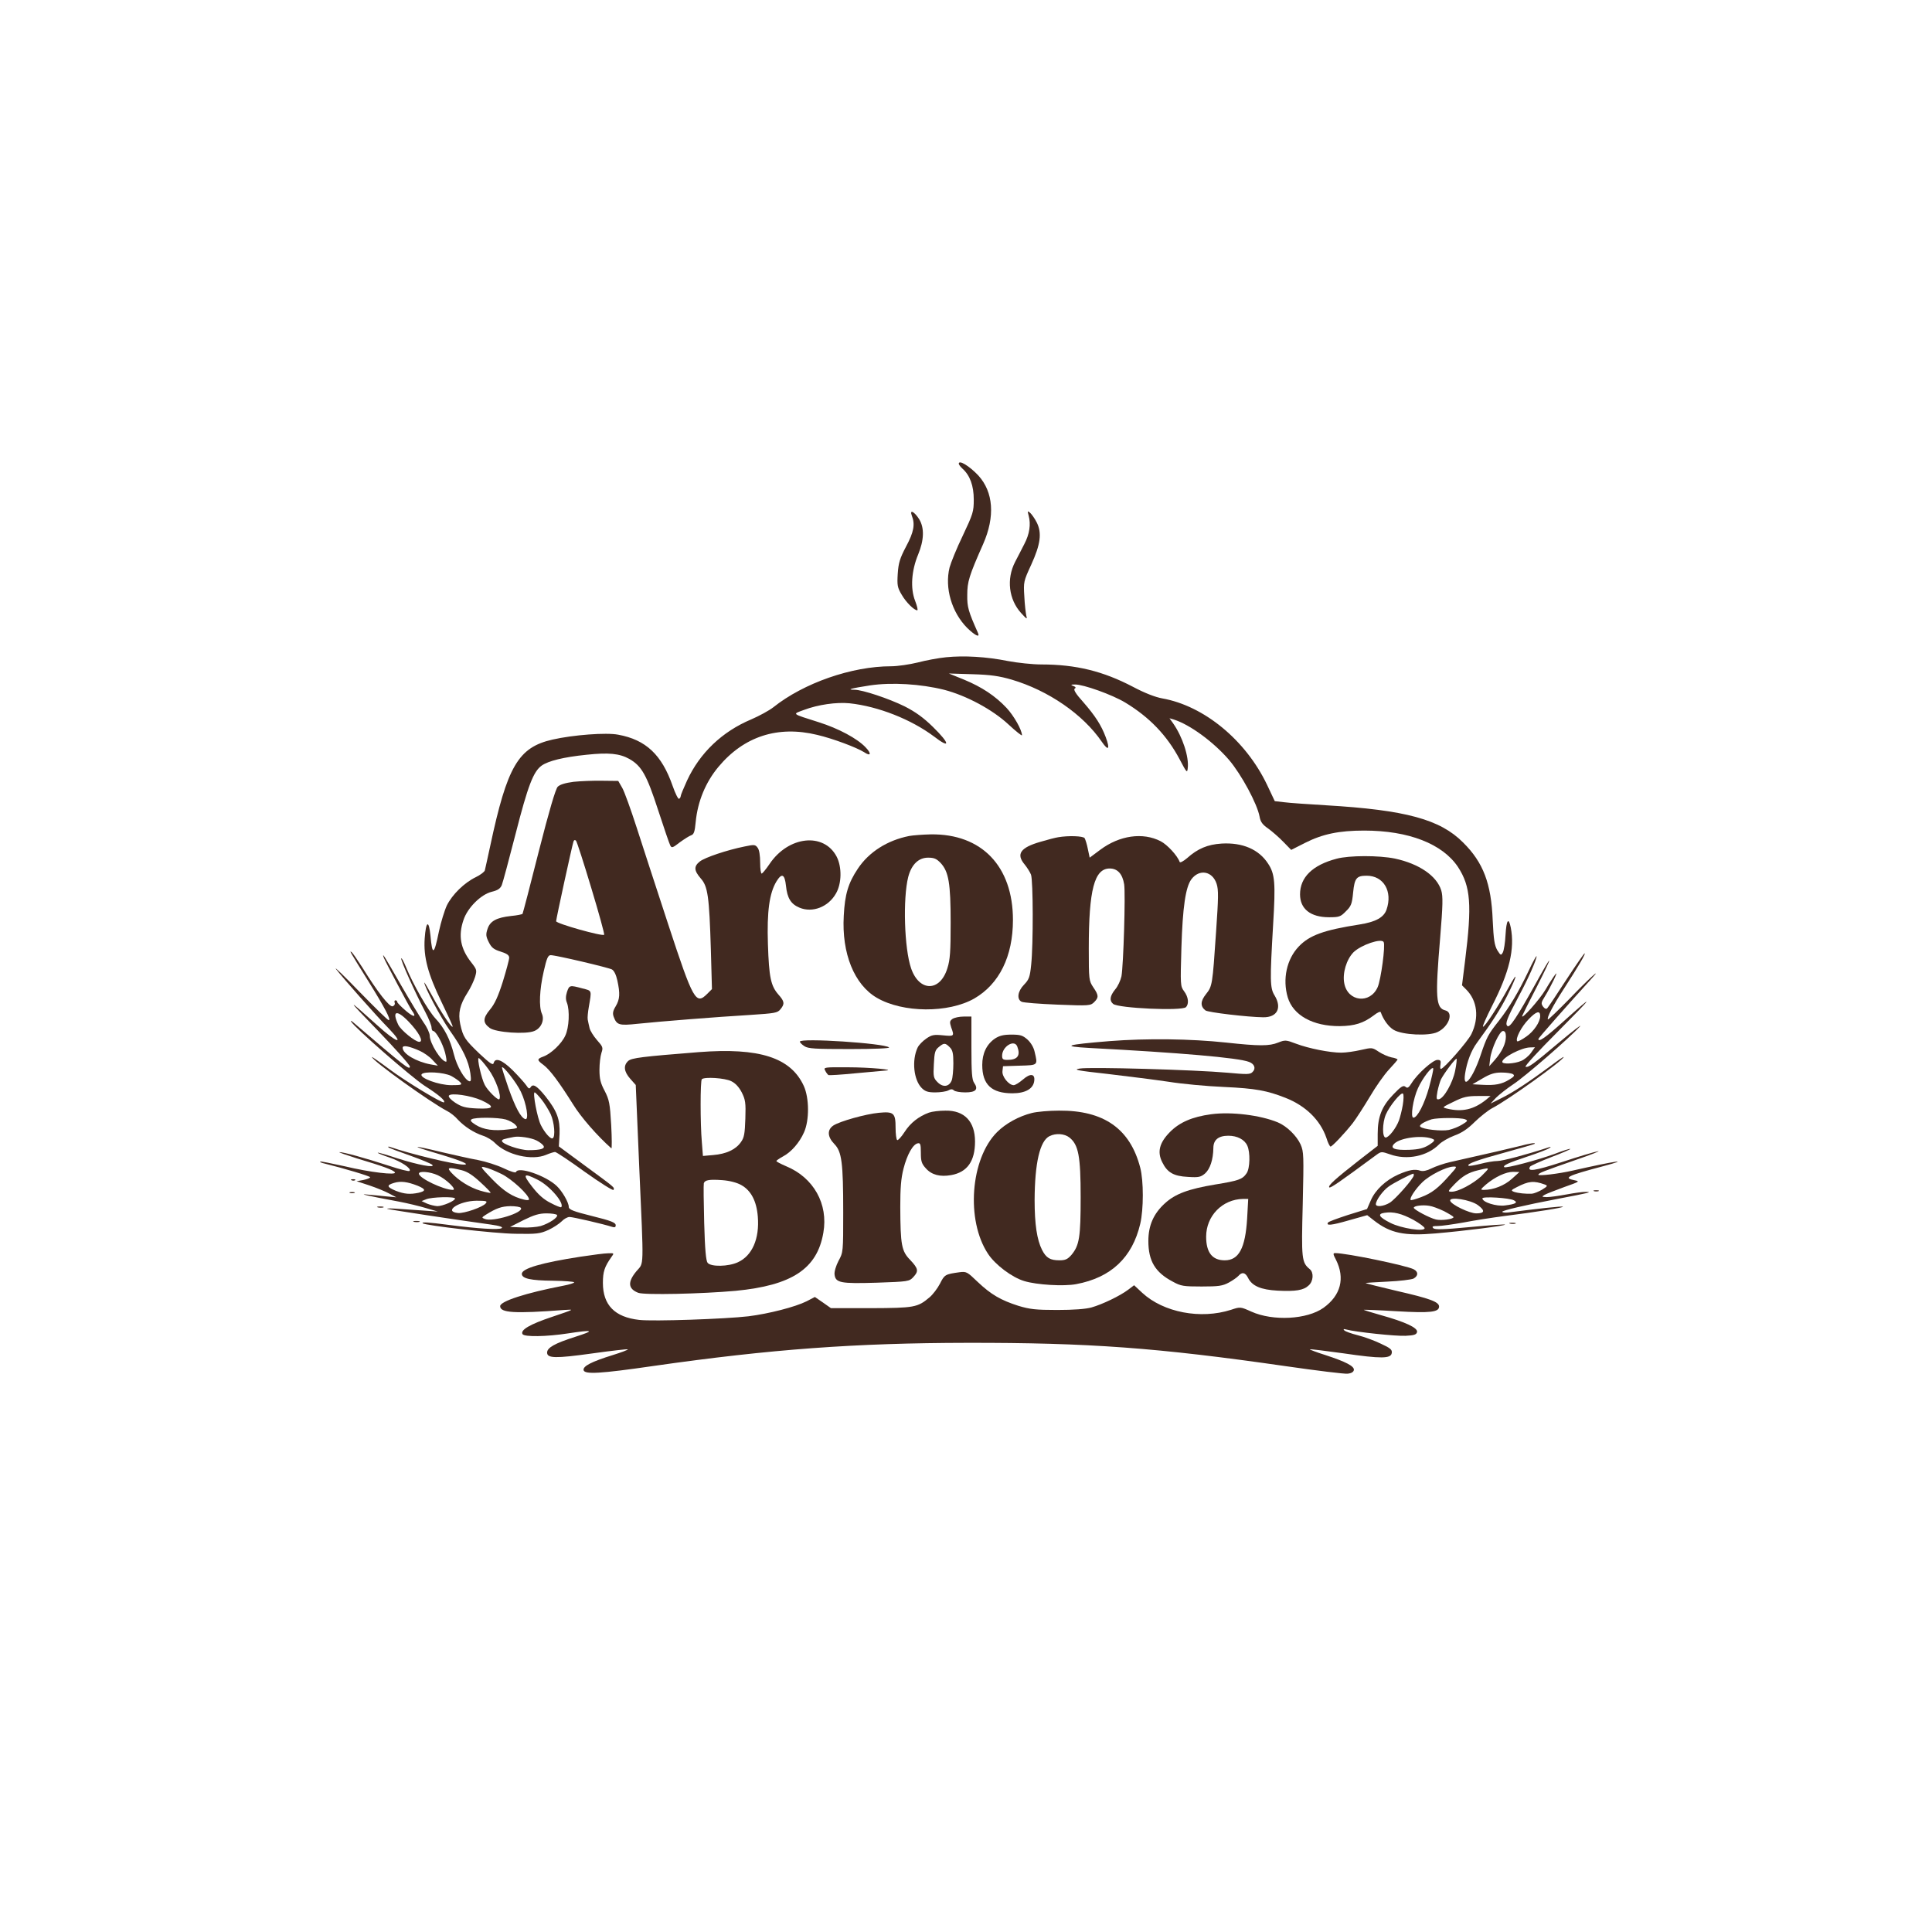 <?xml version="1.0" standalone="no"?>
<!DOCTYPE svg PUBLIC "-//W3C//DTD SVG 20010904//EN"
 "http://www.w3.org/TR/2001/REC-SVG-20010904/DTD/svg10.dtd">
<svg xmlns="http://www.w3.org/2000/svg"
fill="transparent"
 width="1070pt" height="1070pt" viewBox="0 0 1070 1070"
 preserveAspectRatio="xMidYMid meet">

            <g fill="#412920ff" transform="translate(0,1070) scale(0.1,-0.1)"
 stroke="none">
              <path d="M5310 8132 c0 -5 9 -17 21 -28 41 -37 62 -94 62 -171 0 -67 -4 -79
-61 -200 -34 -70 -66 -150 -73 -176 -28 -113 12 -248 97 -334 42 -41 72 -57
61 -30 -54 121 -61 145 -60 212 0 73 10 106 88 282 67 152 57 288 -27 380 -49
52 -108 88 -108 65z"/>
              <path d="M5050 7844 c19 -48 11 -91 -32 -171 -34 -65 -42 -90 -46 -150 -4 -64
    -2 -77 22 -117 24 -42 69 -86 86 -86 5 0 -1 24 -12 53 -27 69 -20 167 17 256
    33 80 35 147 6 195 -27 43 -55 57 -41 20z"/>
              <path d="M5697 7844 c13 -48 5 -102 -24 -157 -14 -29 -38 -73 -51 -99 -49 -95
    -35 -208 33 -283 32 -35 35 -37 29 -15 -3 14 -9 62 -11 107 -5 80 -4 84 38
    175 52 114 60 176 31 234 -11 22 -28 46 -37 54 -15 12 -15 11 -8 -16z"/>
              <path d="M5240 7060 c-41 -4 -112 -17 -157 -29 -45 -11 -112 -21 -148 -21
    -218 0 -484 -93 -652 -227 -23 -18 -78 -48 -122 -67 -162 -68 -285 -186 -356
    -339 -19 -42 -35 -80 -35 -86 0 -5 -4 -12 -9 -15 -5 -3 -21 29 -36 72 -60 172
    -148 255 -301 283 -66 13 -250 -1 -364 -27 -190 -43 -251 -148 -345 -589 -14
    -66 -28 -127 -30 -136 -3 -8 -25 -25 -50 -37 -64 -31 -130 -96 -160 -156 -13
    -28 -33 -93 -44 -144 -27 -133 -37 -137 -47 -23 -9 89 -25 81 -32 -17 -7 -103
    18 -196 93 -351 36 -74 64 -135 62 -137 -7 -7 -67 84 -112 168 -25 46 -45 80
    -45 76 0 -22 89 -191 141 -265 73 -103 104 -169 114 -237 5 -38 4 -47 -7 -44
    -25 9 -68 83 -84 148 -21 84 -53 147 -102 199 -42 45 -124 189 -163 284 -13
    32 -25 54 -27 49 -3 -11 74 -183 134 -298 19 -36 34 -74 34 -85 0 -10 4 -19 9
    -19 15 0 52 -67 66 -120 7 -28 10 -50 6 -50 -27 0 -91 102 -91 144 0 14 -15
    47 -34 73 -18 27 -75 120 -125 207 -92 161 -108 187 -95 151 9 -22 142 -274
    154 -290 29 -39 14 -42 -30 -5 -27 23 -50 46 -50 51 0 5 -4 9 -10 9 -5 0 -7
    -6 -4 -14 3 -7 -2 -16 -11 -19 -17 -7 -85 80 -169 216 -27 42 -53 80 -59 84
    -12 8 -16 14 96 -166 90 -145 124 -211 110 -211 -5 -1 -77 70 -162 157 -84 87
    -143 144 -130 126 35 -46 222 -258 293 -330 90 -94 44 -80 -66 20 -173 156
    -172 151 5 -31 97 -101 177 -190 177 -199 0 -22 -30 2 -309 241 -13 12 -21 15
    -17 9 19 -34 334 -308 407 -356 80 -51 117 -83 108 -92 -8 -8 -216 118 -306
    186 -51 38 -93 67 -93 65 0 -19 325 -252 416 -299 18 -9 45 -30 60 -48 37 -39
    88 -72 139 -89 22 -7 52 -25 67 -41 66 -66 204 -98 282 -65 21 9 44 16 50 16
    7 0 82 -50 166 -111 86 -61 156 -105 158 -99 5 15 12 9 -158 134 l-145 107 4
    69 c3 81 -14 127 -78 208 -47 58 -69 72 -82 51 -7 -11 -12 -9 -25 11 -10 14
    -43 51 -75 83 -59 58 -97 72 -105 39 -4 -13 -20 -2 -79 53 -81 78 -90 91 -106
    163 -13 61 -2 108 40 174 17 26 35 65 42 87 11 38 10 41 -21 81 -60 76 -73
    148 -43 235 22 67 96 141 156 156 34 8 48 18 56 37 6 15 40 142 76 282 69 270
    99 347 145 380 37 26 121 47 249 60 122 13 182 7 236 -23 69 -39 97 -90 160
    -284 32 -98 62 -186 67 -195 8 -16 13 -14 53 17 25 18 53 36 63 39 15 5 20 20
    25 74 11 114 55 220 126 305 141 169 329 230 547 177 86 -20 219 -70 260 -96
    37 -25 42 -8 8 27 -46 49 -151 105 -259 139 -154 49 -148 44 -83 68 79 30 181
    44 253 37 159 -17 341 -89 468 -184 92 -71 89 -40 -6 53 -52 51 -96 83 -157
    114 -87 43 -234 92 -278 92 -47 0 -17 8 86 24 121 18 281 8 410 -24 124 -32
    269 -110 357 -192 41 -38 75 -65 75 -60 0 29 -45 108 -85 151 -63 67 -137 116
    -236 157 l-84 34 130 -4 c102 -3 149 -10 218 -30 203 -60 395 -192 499 -344
    37 -54 47 -42 22 25 -25 67 -58 118 -125 195 -41 45 -55 69 -47 74 8 5 6 10
    -8 15 -16 6 -14 8 10 8 45 1 205 -56 278 -100 134 -81 231 -182 301 -314 39
    -74 42 -78 45 -50 8 63 -29 175 -81 249 l-20 28 24 -7 c89 -28 220 -124 306
    -224 68 -80 156 -243 169 -314 5 -29 16 -44 48 -66 22 -16 60 -49 84 -74 l43
    -44 77 39 c97 49 188 68 327 68 246 0 434 -73 520 -202 70 -108 78 -208 39
    -519 l-17 -136 23 -23 c62 -62 73 -156 29 -247 -20 -41 -153 -193 -169 -193
    -4 0 -5 11 -2 25 3 20 0 25 -17 25 -25 0 -111 -77 -142 -127 -17 -27 -24 -32
    -35 -22 -12 10 -25 2 -68 -43 -63 -65 -86 -123 -86 -218 l0 -66 -102 -79
    c-133 -104 -175 -142 -166 -151 6 -6 59 31 261 180 26 19 29 19 75 3 94 -34
    207 -11 273 56 14 14 52 36 84 48 42 15 75 38 113 76 30 29 73 63 95 75 85 43
    397 267 397 284 0 3 -35 -21 -77 -53 -118 -87 -201 -142 -268 -175 l-60 -30
    30 32 c17 17 60 51 96 75 62 40 314 259 369 320 14 16 -36 -22 -110 -84 -154
    -130 -175 -144 -191 -139 -7 2 73 89 177 193 203 204 212 219 33 58 -101 -91
    -139 -117 -139 -97 0 5 164 191 289 328 76 83 -11 5 -118 -107 -63 -64 -116
    -115 -118 -113 -8 8 26 74 89 171 80 124 122 195 114 195 -3 0 -49 -66 -102
    -147 -53 -82 -100 -152 -105 -157 -6 -6 -14 -3 -23 9 -12 17 -11 23 9 55 32
    51 79 149 60 125 -9 -11 -34 -49 -55 -85 -32 -55 -140 -176 -129 -145 2 6 39
    80 83 165 92 182 87 187 -11 9 -104 -186 -142 -244 -155 -231 -13 13 -3 40 64
    166 51 94 98 201 98 220 0 6 -21 -31 -45 -83 -56 -117 -105 -199 -165 -276
    -59 -75 -66 -88 -101 -192 -43 -127 -99 -194 -85 -100 10 66 34 129 66 172 84
    114 131 188 167 260 57 114 63 146 8 46 -56 -103 -135 -224 -142 -217 -3 3 20
    54 50 114 97 189 127 317 104 435 -12 59 -24 43 -29 -41 -2 -42 -9 -86 -15
    -97 -10 -18 -12 -17 -31 13 -15 27 -20 58 -25 165 -8 204 -52 320 -164 431
    -127 128 -318 180 -758 206 -99 6 -204 13 -233 17 l-52 6 -43 91 c-118 247
    -349 437 -580 478 -39 7 -98 30 -162 64 -166 87 -317 124 -507 124 -49 0 -133
    9 -186 19 -119 24 -243 31 -342 21z m3290 -1987 c0 -33 -35 -85 -77 -114 -24
    -17 -47 -29 -50 -26 -12 13 22 80 63 122 43 45 64 50 64 18z m-6268 -30 c58
    -60 86 -113 60 -113 -23 0 -102 65 -116 94 -37 78 -10 87 56 19z m6078 -84 c0
    -38 -21 -83 -61 -129 l-31 -35 5 42 c7 56 52 153 71 153 11 0 16 -10 16 -31z
    m-6015 -79 c22 -10 54 -32 70 -50 l30 -32 -40 7 c-80 15 -155 59 -155 92 0 16
    34 10 95 -17z m6154 -11 c-12 -17 -37 -38 -55 -45 -38 -16 -104 -19 -104 -5 0
    24 106 79 153 80 l28 1 -22 -31z m-5775 -89 c41 -55 76 -153 61 -168 -7 -8
    -64 48 -80 79 -19 36 -44 149 -34 149 5 0 29 -27 53 -60z m5355 -10 c-13 -66
    -62 -153 -90 -158 -14 -3 -15 3 -8 43 5 25 14 55 20 68 19 36 81 118 86 113 2
    -2 -1 -32 -8 -66z m-5174 -117 c31 -65 46 -158 24 -151 -25 8 -55 65 -93 172
    -20 58 -36 109 -36 113 1 19 82 -84 105 -134z m5030 26 c-26 -93 -65 -169 -87
    -169 -18 0 -2 104 25 163 26 57 79 126 85 109 1 -5 -9 -52 -23 -103z m-5416
    62 c20 -11 43 -27 50 -35 12 -14 7 -16 -50 -16 -68 0 -177 40 -164 60 11 18
    123 12 164 -9z m5880 10 c11 -7 7 -14 -20 -30 -42 -26 -79 -33 -149 -29 l-55
    3 55 32 c42 25 67 33 105 33 28 0 56 -4 64 -9z m-5380 -140 c17 -21 40 -59 51
    -82 20 -45 27 -124 11 -133 -11 -7 -44 30 -65 72 -20 38 -47 182 -35 182 4 0
    21 -18 38 -39z m4770 -31 c-5 -30 -15 -68 -21 -85 -16 -43 -56 -95 -74 -95
    -19 0 -19 79 1 127 20 47 85 127 95 116 5 -4 4 -33 -1 -63z m-5102 26 c77 -36
    69 -49 -25 -45 -66 3 -85 9 -121 32 -24 16 -39 32 -35 39 11 17 120 1 181 -26z
    m5563 3 c-68 -54 -132 -69 -215 -49 -30 7 -29 7 35 38 54 27 77 32 135 32 l70
    0 -25 -21z m-5429 -109 c20 -6 44 -19 53 -29 17 -19 16 -20 -39 -26 -78 -10
    -137 -2 -180 25 -27 17 -33 25 -23 31 18 12 145 11 189 -1z m5313 1 c17 -7 15
    -10 -16 -29 -19 -12 -52 -25 -74 -30 -41 -8 -143 3 -158 18 -9 9 20 27 63 41
    33 9 160 10 185 0z m-5143 -117 c14 -7 31 -19 37 -27 15 -18 -11 -27 -81 -27
    -48 0 -147 34 -147 51 0 8 8 11 65 22 29 6 96 -4 126 -19z m4968 6 c9 -5 2
    -14 -25 -31 -29 -18 -56 -25 -109 -27 -82 -3 -109 8 -83 34 35 35 167 50 217
    24z"/>
              <path d="M3176 6370 c-45 -6 -75 -15 -87 -27 -12 -12 -48 -134 -105 -358 -47
    -187 -88 -343 -90 -346 -2 -3 -31 -9 -64 -12 -80 -9 -116 -28 -130 -72 -10
    -30 -9 -41 7 -73 15 -30 27 -40 65 -52 35 -11 48 -20 48 -34 0 -11 -16 -70
    -35 -132 -26 -82 -45 -124 -71 -155 -40 -48 -41 -73 -2 -102 33 -25 200 -37
    247 -17 38 15 58 61 42 96 -17 38 -13 133 10 233 17 75 24 91 39 91 29 0 317
    -68 339 -79 12 -7 23 -29 30 -61 16 -73 14 -104 -9 -143 -16 -26 -18 -40 -11
    -59 17 -45 30 -49 132 -38 125 13 438 38 624 49 136 9 151 11 167 31 25 30 23
    44 -11 82 -42 48 -52 95 -58 279 -6 181 8 282 47 347 30 49 46 41 53 -24 7
    -68 27 -101 75 -121 72 -30 160 4 202 79 32 55 33 146 4 203 -71 137 -268 115
    -372 -40 -19 -28 -38 -51 -43 -53 -5 -2 -9 25 -9 60 0 39 -5 72 -14 83 -13 18
    -19 18 -72 7 -99 -20 -220 -61 -248 -83 -34 -27 -33 -50 5 -94 39 -44 47 -97
    56 -396 l6 -217 -26 -26 c-63 -63 -77 -39 -216 384 -66 201 -145 444 -176 540
    -31 96 -66 193 -78 215 l-23 40 -89 1 c-50 1 -121 -2 -159 -6z m99 -589 c42
    -139 74 -255 71 -258 -10 -10 -266 62 -266 75 0 13 88 417 96 441 3 9 8 11 14
    5 5 -5 43 -123 85 -263z"/>
              <path d="M5035 6070 c-121 -24 -223 -89 -284 -181 -53 -79 -72 -142 -78 -261
    -12 -208 58 -381 183 -454 144 -84 396 -86 540 -4 138 80 214 233 214 435 0
    297 -173 478 -455 474 -44 -1 -98 -5 -120 -9z m175 -150 c44 -48 55 -111 55
    -330 0 -158 -3 -206 -18 -252 -40 -132 -156 -132 -201 -1 -38 110 -46 387 -16
    506 18 69 57 107 110 107 34 0 47 -6 70 -30z"/>
              <path d="M5860 6063 c-14 -2 -57 -13 -97 -25 -112 -32 -137 -68 -88 -126 13
    -16 29 -41 35 -56 12 -32 13 -386 1 -499 -7 -69 -12 -82 -40 -111 -35 -36 -41
    -80 -13 -94 9 -5 99 -12 199 -16 175 -7 183 -6 203 14 26 26 25 38 -5 82 -24
    36 -25 42 -25 215 0 326 31 443 116 443 44 0 71 -31 80 -88 8 -52 -4 -448 -15
    -509 -5 -23 -20 -56 -35 -73 -29 -36 -33 -62 -11 -80 29 -24 381 -40 403 -18
    18 18 14 56 -10 88 -21 28 -21 35 -15 242 7 224 23 334 55 378 44 59 117 46
    140 -25 11 -33 10 -78 -3 -265 -20 -297 -21 -302 -56 -346 -31 -39 -32 -67 -3
    -90 14 -11 235 -37 320 -38 78 -1 105 52 63 121 -26 41 -26 85 -8 393 14 230
    10 280 -28 337 -51 79 -142 118 -258 111 -77 -5 -132 -28 -191 -81 -23 -19
    -39 -27 -41 -20 -12 34 -68 95 -105 114 -99 51 -228 32 -334 -47 l-59 -44 -10
    47 c-5 27 -14 54 -18 61 -8 12 -89 15 -147 5z"/>
              <path d="M7402 5944 c-133 -35 -202 -103 -202 -197 0 -81 58 -127 161 -127 56
    0 64 3 93 33 29 28 34 41 40 104 8 80 19 93 75 93 94 0 145 -87 110 -188 -15
    -43 -60 -68 -149 -82 -199 -31 -278 -60 -337 -122 -67 -70 -91 -181 -61 -282
    30 -99 139 -160 288 -159 82 1 131 16 189 60 19 15 36 23 38 17 14 -41 44 -82
    72 -98 48 -28 194 -35 242 -12 63 29 91 108 44 120 -53 13 -57 69 -29 402 15
    182 16 229 6 263 -25 80 -122 147 -257 176 -88 18 -253 18 -323 -1z m261 -461
    c11 -18 -15 -209 -33 -250 -42 -95 -166 -81 -185 21 -11 56 12 132 51 172 42
    41 154 79 167 57z"/>
              <path d="M3140 5206 c-7 -23 -8 -41 0 -60 16 -43 12 -136 -9 -181 -20 -45 -80
    -102 -123 -117 -35 -13 -35 -19 2 -46 36 -27 87 -96 163 -217 44 -72 136 -177
    213 -245 3 -3 3 55 -1 129 -7 121 -11 140 -36 189 -23 43 -29 67 -29 117 0 34
    5 76 11 94 10 29 8 34 -25 71 -19 22 -38 52 -41 67 -4 16 -8 36 -10 46 -2 11
    1 42 6 70 16 95 19 89 -36 103 -70 19 -72 18 -85 -20z"/>
              <path d="M5275 5057 c-16 -12 -16 -18 -7 -47 18 -49 17 -50 -45 -44 -50 5 -63
    3 -93 -18 -19 -13 -41 -35 -48 -50 -33 -70 -22 -179 23 -224 19 -19 35 -24 75
    -24 28 0 61 5 72 11 14 8 23 8 31 0 6 -6 34 -11 63 -11 59 0 74 17 49 53 -12
    17 -15 57 -15 194 l0 173 -43 0 c-24 0 -51 -6 -62 -13z m-15 -157 c16 -16 20
    -33 20 -89 0 -38 -4 -81 -9 -94 -14 -36 -48 -41 -78 -11 -23 23 -25 31 -21
    101 3 64 7 78 27 94 29 24 36 24 61 -1z"/>
              <path d="M5510 4948 c-46 -32 -70 -82 -70 -146 0 -109 52 -157 167 -157 72 0
    116 25 121 69 5 40 -22 43 -63 7 -20 -17 -42 -31 -51 -31 -27 0 -66 48 -62 78
    l3 27 93 3 c102 3 100 1 82 77 -5 24 -21 51 -40 68 -26 23 -39 27 -89 27 -44
    0 -66 -6 -91 -22z m124 -44 c19 -50 2 -74 -55 -74 -24 0 -29 4 -29 23 0 51 68
    93 84 51z"/>
              <path d="M6145 4934 c-244 -20 -271 -29 -110 -38 495 -26 823 -54 882 -77 31
    -11 40 -37 20 -56 -13 -14 -30 -14 -139 -4 -176 16 -765 33 -818 23 -39 -6
    -17 -11 156 -30 110 -13 261 -32 335 -43 74 -12 213 -25 309 -29 174 -8 237
    -20 339 -60 112 -44 193 -123 227 -222 8 -27 19 -48 23 -48 9 0 78 73 123 130
    19 25 61 90 94 145 32 55 80 123 106 151 26 28 48 53 48 56 0 3 -15 9 -34 12
    -19 4 -50 18 -70 31 -36 24 -37 24 -99 10 -34 -8 -83 -15 -109 -15 -62 0 -180
    23 -251 50 -55 21 -60 21 -98 6 -49 -20 -105 -20 -289 0 -196 21 -439 24 -645
    8z"/>
              <path d="M4430 4931 c0 -5 11 -16 25 -25 21 -14 59 -16 252 -16 139 0 223 4
    217 9 -23 23 -494 54 -494 32z"/>
              <path d="M3870 4873 c-315 -25 -372 -32 -391 -49 -27 -25 -24 -58 11 -98 l31
    -35 19 -448 c26 -586 27 -533 -15 -583 -50 -60 -47 -98 10 -120 34 -13 351 -6
    539 11 312 30 452 122 486 322 28 159 -54 305 -206 368 -30 13 -54 25 -54 29
    0 3 16 14 36 25 46 24 92 77 117 134 30 67 29 189 -1 256 -72 158 -246 214
    -582 188z m180 -161 c23 -11 43 -33 58 -62 20 -40 23 -57 20 -145 -3 -84 -6
    -105 -25 -131 -29 -41 -81 -65 -153 -71 l-57 -5 -6 77 c-9 101 -9 340 0 348
    14 14 128 7 163 -11z m55 -575 c54 -30 85 -88 92 -175 10 -122 -31 -217 -111
    -253 -52 -24 -148 -26 -167 -3 -9 11 -15 73 -19 222 -3 114 -4 212 -2 219 6
    18 31 22 102 17 40 -3 80 -13 105 -27z"/>
    <path d="M4570 4771 c5 -11 14 -22 18 -25 4 -2 73 2 152 10 80 7 154 14 165
    15 60 4 -90 18 -208 18 -133 1 -137 0 -127 -18z"/>
    <path d="M5145 4538 c-57 -21 -103 -57 -135 -107 -18 -28 -37 -48 -41 -45 -5
    3 -9 34 -9 68 0 82 -10 91 -93 83 -74 -7 -215 -47 -251 -70 -36 -24 -34 -63 5
    -103 41 -42 49 -102 49 -379 0 -217 0 -221 -26 -268 -14 -27 -24 -60 -22 -75
    5 -47 33 -52 233 -46 175 6 181 7 203 31 31 33 28 47 -17 95 -48 49 -54 82
    -55 293 0 104 4 159 18 213 20 78 52 135 79 140 14 3 17 -5 17 -52 0 -47 4
    -61 28 -87 32 -36 79 -48 140 -37 89 16 132 77 132 186 0 111 -59 173 -164
    171 -34 0 -74 -5 -91 -11z"/>
    <path d="M5715 4536 c-72 -18 -145 -58 -193 -106 -148 -148 -173 -489 -50
    -674 39 -60 133 -131 201 -151 69 -21 218 -30 287 -17 193 36 311 147 355 334
    19 81 19 238 0 311 -56 216 -202 318 -450 316 -55 0 -122 -6 -150 -13z m208
    -136 c50 -40 62 -103 62 -330 0 -222 -7 -267 -51 -320 -21 -24 -34 -30 -66
    -30 -52 0 -74 13 -97 58 -28 56 -41 141 -41 276 1 205 29 328 83 354 35 17 82
    14 110 -8z"/>
                <path d="M6708 4529 c-105 -14 -176 -45 -229 -99 -58 -59 -71 -110 -42 -167
    28 -57 63 -77 142 -81 60 -4 71 -1 95 19 28 25 45 77 46 141 0 45 28 68 83 68
    49 0 90 -21 105 -55 17 -37 15 -126 -4 -153 -23 -34 -45 -41 -173 -62 -150
    -25 -222 -52 -279 -104 -63 -57 -92 -123 -92 -209 0 -111 38 -174 135 -225 45
    -25 60 -27 160 -27 94 0 116 3 151 22 22 12 46 29 53 37 20 23 38 19 53 -11
    22 -45 71 -66 164 -71 100 -5 144 2 172 29 26 23 29 71 6 90 -45 37 -47 56
    -39 360 6 270 6 290 -12 331 -22 48 -76 101 -126 122 -97 40 -257 60 -369 45z
    m199 -578 c-10 -164 -46 -231 -124 -231 -69 0 -103 43 -103 131 0 115 90 207
    204 209 l29 0 -6 -109z"/>
    <path d="M8405 4350 c-62 -15 -120 -29 -374 -86 -35 -8 -81 -24 -103 -35 -26
    -13 -47 -17 -61 -13 -31 11 -63 5 -123 -21 -69 -31 -127 -85 -152 -143 l-21
    -48 -106 -33 c-58 -19 -108 -37 -110 -42 -12 -18 17 -16 114 12 l103 29 37
    -29 c91 -71 168 -87 342 -72 163 14 390 43 384 49 -2 2 -90 -4 -195 -14 -147
    -14 -193 -15 -202 -6 -9 9 -4 12 25 12 20 0 83 9 140 19 56 11 158 27 227 36
    182 23 331 47 326 52 -3 4 -141 -11 -303 -32 -18 -2 -33 0 -33 4 0 7 127 37
    300 70 189 36 198 39 165 40 -16 1 -65 -6 -108 -14 -43 -8 -93 -15 -110 -15
    -29 1 -30 2 -12 13 11 6 60 25 109 43 82 29 87 31 58 37 -67 13 -44 25 156 78
    161 43 71 30 -168 -24 -78 -18 -190 -31 -190 -23 0 9 29 20 210 83 85 29 139
    51 120 47 -19 -3 -109 -30 -200 -60 -151 -49 -194 -55 -176 -25 4 5 56 29 116
    52 61 23 109 44 107 46 -3 2 -42 -10 -88 -28 -93 -34 -271 -81 -278 -73 -9 9
    21 23 129 59 58 19 112 40 120 46 12 9 11 10 -5 4 -119 -39 -253 -75 -282 -75
    -19 0 -62 -7 -95 -16 -33 -8 -62 -13 -65 -10 -10 10 47 31 201 73 88 24 162
    46 165 48 8 8 -22 4 -94 -15z m-375 -157 c-66 -75 -101 -101 -159 -123 -29
    -11 -56 -19 -58 -16 -9 8 26 61 64 98 41 40 133 86 172 87 22 1 21 -2 -19 -46z
    m210 32 c0 -3 -17 -20 -37 -40 -46 -42 -127 -85 -162 -85 -24 0 -24 1 14 41
    45 46 77 65 132 78 49 12 53 12 53 6z m133 -54 c-41 -37 -102 -61 -155 -61
    -20 0 -20 2 12 30 50 42 110 70 150 70 l35 -1 -42 -38z m-543 20 c0 -17 -101
    -132 -133 -152 -35 -21 -77 -25 -77 -8 0 21 38 74 70 97 25 19 126 71 138 72
    1 0 2 -4 2 -9z m725 -51 c18 -7 17 -9 -15 -29 -19 -11 -44 -21 -55 -22 -35 -2
    -78 3 -99 10 -19 7 -18 10 14 26 66 34 94 37 155 15z m-170 -88 c23 -12 9 -21
    -49 -28 -48 -7 -126 18 -126 39 0 12 151 3 175 -11z m-199 -27 c40 -30 37 -45
    -10 -45 -38 0 -137 48 -144 69 -9 26 113 7 154 -24z m-188 -33 c28 -15 52 -29
    52 -33 0 -11 -67 -20 -97 -13 -35 8 -123 55 -123 65 0 11 49 17 85 11 17 -2
    54 -16 83 -30z m-170 -48 c34 -19 62 -40 62 -46 0 -21 -130 -1 -189 29 -64 32
    -74 50 -34 56 49 8 96 -4 161 -39z"/>
                <path d="M2151 4346 c4 -4 57 -24 120 -46 62 -22 117 -45 123 -51 18 -19 -78
    -1 -194 36 -57 19 -106 33 -108 31 -2 -2 27 -14 63 -26 66 -22 126 -62 113
    -75 -4 -4 -55 9 -115 29 -129 42 -252 76 -273 75 -8 0 35 -15 95 -34 153 -46
    204 -65 212 -78 11 -17 -137 0 -279 34 -72 16 -132 28 -135 26 -2 -3 9 -8 24
    -11 109 -27 253 -70 253 -76 0 -4 -17 -11 -37 -15 l-38 -7 70 -23 c39 -13 88
    -33 110 -45 l40 -21 -55 5 c-30 3 -77 8 -105 10 -53 6 -8 -5 175 -39 47 -9
    114 -25 150 -36 l65 -19 -72 5 c-40 3 -106 7 -145 10 -40 3 -68 3 -63 0 9 -4
    391 -62 573 -87 50 -7 70 -14 60 -20 -15 -10 -131 -3 -292 18 -115 15 -152 17
    -145 9 13 -12 400 -57 514 -58 117 -2 135 0 182 21 28 13 61 35 74 48 12 13
    32 24 43 24 19 0 187 -39 237 -55 13 -4 19 -2 19 9 0 15 -25 25 -130 51 -105
    26 -130 36 -130 51 0 24 -36 87 -67 116 -60 57 -214 110 -225 77 -2 -6 -30 2
    -69 21 -36 17 -99 37 -140 45 -41 7 -132 28 -202 44 -173 42 -180 38 -17 -10
    124 -37 176 -59 139 -59 -52 0 -297 59 -409 98 -8 3 -12 2 -9 -2z m627 -148
    c57 -28 152 -116 152 -141 0 -4 -12 -5 -27 -1 -64 15 -112 46 -178 114 -64 66
    -67 72 -40 65 17 -3 58 -20 93 -37z m-221 21 c32 -8 62 -28 104 -67 33 -30 58
    -56 56 -58 -2 -2 -28 3 -58 12 -57 17 -118 55 -158 98 -29 31 -19 33 56 15z
    m-132 -28 c46 -21 108 -81 83 -81 -51 0 -188 65 -188 90 0 16 62 11 105 -9z
    m553 -25 c68 -34 150 -131 130 -152 -3 -2 -29 8 -59 24 -38 19 -68 46 -102 90
    -55 70 -48 78 31 38z m-665 -33 c46 -19 47 -29 5 -39 -48 -10 -79 -7 -126 11
    -50 21 -53 31 -9 44 36 11 74 6 130 -16z m207 -71 c0 -13 -68 -42 -98 -42 -15
    1 -40 7 -57 14 l-30 14 25 10 c30 13 160 16 160 4z m170 -27 c-18 -21 -119
    -56 -153 -53 -84 8 5 67 102 68 55 0 62 -2 51 -15z m195 -25 c16 -26 -155 -79
    -200 -61 -18 7 -18 8 5 23 59 37 88 47 137 48 28 0 55 -4 58 -10z m200 -39 c7
    -13 -42 -46 -90 -61 -22 -6 -69 -10 -105 -8 l-65 3 75 38 c57 28 86 37 127 37
    28 0 54 -4 58 -9z"/>
              <path d="M1948 4163 c7 -3 16 -2 19 1 4 3 -2 6 -13 5 -11 0 -14 -3 -6 -6z"/>
              <path d="M8828 4103 c6 -2 18 -2 25 0 6 3 1 5 -13 5 -14 0 -19 -2 -12 -5z"/>
              <path d="M1938 4093 c6 -2 18 -2 25 0 6 3 1 5 -13 5 -14 0 -19 -2 -12 -5z"/>
              <path d="M2093 4013 c9 -2 23 -2 30 0 6 3 -1 5 -18 5 -16 0 -22 -2 -12 -5z"/>
              <path d="M2293 3933 c9 -2 23 -2 30 0 6 3 -1 5 -18 5 -16 0 -22 -2 -12 -5z"/>
              <path d="M8363 3923 c9 -2 23 -2 30 0 6 3 -1 5 -18 5 -16 0 -22 -2 -12 -5z"/>
              <path d="M3215 3740 c-214 -33 -325 -65 -325 -95 0 -26 49 -37 172 -38 65 -1
118 -5 118 -9 0 -4 -26 -12 -57 -18 -213 -41 -353 -87 -353 -114 0 -37 79 -42
355 -21 59 4 57 4 -67 -38 -123 -41 -178 -73 -164 -96 10 -16 133 -14 250 4
144 22 154 17 41 -19 -113 -36 -155 -60 -155 -87 0 -32 46 -33 248 -5 107 15
196 25 199 23 2 -3 -36 -17 -84 -32 -116 -36 -165 -61 -161 -83 5 -25 92 -20
388 23 650 93 1119 127 1735 128 675 1 1055 -27 1764 -129 173 -25 328 -44
345 -42 19 2 32 9 34 20 4 21 -43 46 -160 84 -48 15 -86 30 -84 31 2 2 85 -8
185 -22 212 -31 265 -30 269 2 3 18 -8 27 -60 51 -35 17 -92 38 -128 47 -36 9
-69 21 -75 27 -7 7 -4 9 10 5 51 -14 276 -38 330 -35 48 2 60 7 63 21 5 23
-66 56 -199 93 -54 15 -98 29 -96 30 1 1 83 -2 182 -8 187 -11 235 -5 235 26
0 26 -53 45 -232 86 -94 22 -173 42 -175 44 -2 1 52 5 120 8 68 3 134 11 146
17 26 15 27 37 1 51 -39 21 -373 90 -435 90 -13 0 -13 -5 4 -37 51 -102 27
-197 -69 -266 -91 -65 -280 -75 -400 -21 -60 27 -61 27 -112 10 -168 -54 -374
-15 -492 94 l-45 42 -33 -25 c-45 -34 -143 -81 -203 -98 -32 -9 -100 -14 -190
-14 -119 0 -152 4 -215 23 -97 31 -151 62 -226 133 -57 55 -62 58 -100 53 -79
-11 -83 -13 -108 -63 -14 -27 -40 -61 -58 -76 -66 -56 -84 -59 -325 -60 l-221
0 -44 31 -45 31 -46 -24 c-62 -31 -209 -69 -322 -83 -128 -15 -528 -29 -605
-20 -135 15 -201 82 -201 205 0 62 9 89 47 143 16 22 16 22 -17 21 -19 0 -88
-9 -154 -19z"/>
            </g>
          </svg>